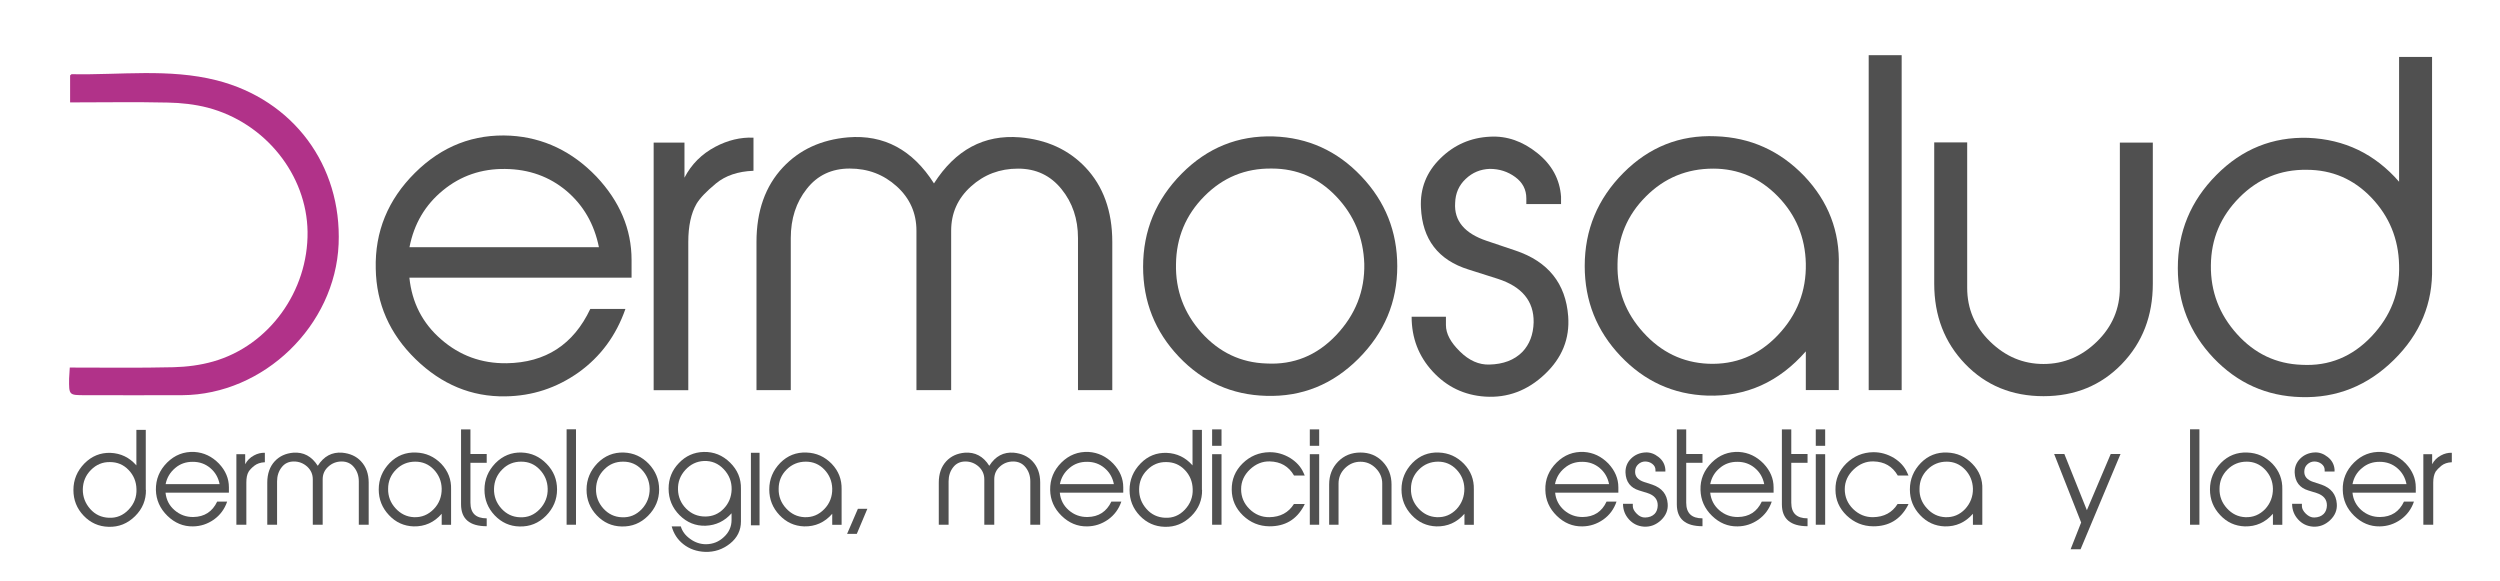 <svg width="241" height="56" viewBox="0 0 241 56" fill="none" xmlns="http://www.w3.org/2000/svg">
<path d="M6.726 35.432C10.128 35.432 13.427 35.48 16.726 35.4C18.007 35.368 19.328 35.2 20.553 34.848C25.933 33.32 29.721 28.064 29.649 22.344C29.576 16.856 25.573 11.832 20.017 10.376C18.776 10.056 17.462 9.912 16.181 9.888C13.067 9.816 9.952 9.872 6.758 9.872C6.758 8.952 6.758 8.112 6.758 7.272C6.806 7.24 6.862 7.152 6.918 7.152C11.578 7.248 16.277 6.576 20.889 7.744C28.279 9.624 32.955 15.944 32.643 23.528C32.315 31.384 25.437 38.048 17.567 38.096C14.444 38.112 11.329 38.096 8.207 38.096C6.645 38.096 6.645 38.096 6.662 36.496C6.67 36.216 6.702 35.928 6.726 35.432Z" fill="#B13289"/>
<path d="M60.867 26.768H39.465C39.713 29.168 40.722 31.152 42.523 32.712C44.309 34.272 46.407 35.048 48.84 35.016C52.604 34.96 55.286 33.208 56.903 29.784H60.29C59.393 32.352 57.888 34.384 55.782 35.896C53.66 37.4 51.307 38.176 48.72 38.208C45.462 38.264 42.571 37.064 40.065 34.624C37.559 32.184 36.278 29.272 36.222 25.896C36.134 22.328 37.399 19.248 40.001 16.664C42.603 14.08 45.678 12.888 49.217 13.08C52.395 13.272 55.15 14.584 57.496 17.024C59.754 19.424 60.883 22.104 60.883 25.064V26.768H60.867ZM57.736 23.832C57.288 21.6 56.239 19.784 54.605 18.4C52.956 17.016 50.986 16.312 48.704 16.288C46.422 16.256 44.413 16.944 42.708 18.344C40.994 19.744 39.913 21.568 39.473 23.832H57.736Z" fill="#505050"/>
<path d="M72.62 16.464C71.147 16.52 69.938 16.928 69.025 17.68C68.112 18.432 67.48 19.088 67.144 19.648C66.615 20.568 66.351 21.8 66.351 23.336V37.616H63.012V13.744H65.983V17.128C66.647 15.84 67.64 14.848 68.953 14.152C70.146 13.52 71.387 13.216 72.636 13.272V16.456H72.62V16.464Z" fill="#505050"/>
<path d="M107.225 37.608H103.918V22.952C103.918 21.112 103.39 19.536 102.325 18.224C101.26 16.912 99.875 16.256 98.138 16.256C96.384 16.256 94.871 16.824 93.598 17.976C92.325 19.128 91.692 20.544 91.692 22.24V37.608H88.345V22.232C88.345 20.536 87.705 19.104 86.448 17.968C85.175 16.816 83.669 16.248 81.908 16.248C80.179 16.248 78.801 16.896 77.777 18.2C76.744 19.496 76.231 21.088 76.231 22.952V37.608H72.925V23.328C72.925 20.344 73.773 17.944 75.479 16.128C77.072 14.432 79.162 13.464 81.756 13.24C85.207 12.96 87.977 14.44 90.035 17.68C92.1 14.448 94.855 12.96 98.314 13.24C100.908 13.464 103.006 14.424 104.631 16.128C106.352 17.944 107.225 20.344 107.225 23.328V37.608Z" fill="#505050"/>
<path d="M134.696 25.672C134.696 29.112 133.455 32.072 130.957 34.576C128.458 37.072 125.504 38.264 122.069 38.16C118.754 38.072 115.952 36.816 113.646 34.392C111.34 31.96 110.195 29.072 110.195 25.72C110.195 22.232 111.436 19.24 113.918 16.736C116.392 14.24 119.355 13.048 122.774 13.152C126.088 13.264 128.907 14.544 131.221 16.984C133.543 19.424 134.696 22.32 134.696 25.672ZM131.517 25.424C131.429 22.904 130.532 20.744 128.819 18.944C127.105 17.144 125.032 16.248 122.598 16.248C120.051 16.216 117.89 17.104 116.096 18.92C114.311 20.72 113.398 22.904 113.366 25.456C113.31 27.976 114.135 30.184 115.832 32.08C117.537 33.968 119.619 34.96 122.077 35.04C124.695 35.184 126.945 34.272 128.803 32.312C130.66 30.352 131.573 28.056 131.517 25.424Z" fill="#505050"/>
<path d="M151.173 30.488C151.333 32.64 150.589 34.504 148.915 36.08C147.25 37.656 145.32 38.376 143.151 38.232C141.149 38.096 139.468 37.288 138.106 35.808C136.745 34.328 136.081 32.568 136.081 30.536H139.388V31.336C139.388 32.16 139.828 32.992 140.733 33.88C141.621 34.76 142.574 35.176 143.575 35.144C144.912 35.112 145.977 34.712 146.754 33.928C147.45 33.2 147.811 32.248 147.843 31.072C147.875 29.024 146.714 27.624 144.368 26.872L141.573 25.984C138.643 25.072 137.114 23.072 136.978 20C136.889 18.16 137.514 16.584 138.851 15.272C140.18 13.96 141.782 13.264 143.647 13.176C145.264 13.088 146.778 13.616 148.195 14.752C149.604 15.88 150.365 17.28 150.485 18.96V19.672H147.138V19.12C147.138 18.272 146.778 17.584 146.065 17.064C145.352 16.544 144.544 16.28 143.615 16.28C142.718 16.312 141.95 16.624 141.293 17.248C140.637 17.864 140.3 18.64 140.276 19.568C140.164 21.28 141.181 22.504 143.335 23.224L146.089 24.152C149.244 25.208 150.941 27.336 151.173 30.488Z" fill="#505050"/>
<path d="M177.259 25.624V37.6H174.081V33.872C171.494 36.824 168.332 38.256 164.585 38.136C161.31 38.024 158.524 36.752 156.218 34.32C153.912 31.888 152.767 29 152.767 25.648C152.767 22.16 154.008 19.168 156.49 16.672C158.972 14.176 161.934 12.992 165.393 13.136C168.74 13.248 171.582 14.528 173.928 16.968C176.258 19.424 177.363 22.304 177.259 25.624ZM174.081 25.4C174.024 22.88 173.128 20.728 171.398 18.944C169.661 17.16 167.579 16.256 165.153 16.256C162.607 16.256 160.445 17.152 158.66 18.944C156.874 20.728 155.953 22.904 155.929 25.448C155.873 27.968 156.698 30.168 158.428 32.064C160.141 33.952 162.215 34.952 164.657 35.064C167.275 35.176 169.525 34.264 171.382 32.312C173.24 30.36 174.137 28.056 174.081 25.4Z" fill="#505050"/>
<path d="M183.32 37.608H180.142V5.32H183.32V37.608Z" fill="#505050"/>
<path d="M207.532 27.344C207.532 30.448 206.539 33.024 204.546 35.088C202.552 37.152 200.03 38.192 196.995 38.192C193.961 38.192 191.439 37.16 189.445 35.088C187.452 33.016 186.459 30.448 186.459 27.344V13.728H189.637V27.744C189.637 29.76 190.366 31.488 191.847 32.928C193.32 34.368 195.034 35.088 196.995 35.088C198.957 35.088 200.679 34.36 202.144 32.928C203.617 31.488 204.354 29.76 204.354 27.744V13.744H207.532V27.344Z" fill="#505050"/>
<path d="M234.45 25.8C234.539 29.232 233.306 32.2 230.767 34.696C228.229 37.192 225.251 38.384 221.816 38.28C218.501 38.192 215.699 36.936 213.393 34.52C211.087 32.088 209.942 29.2 209.942 25.848C209.942 22.36 211.175 19.368 213.657 16.872C216.131 14.368 219.086 13.184 222.505 13.288C226.011 13.432 228.934 14.832 231.272 17.52V5.488H234.45V25.8ZM231.272 25.544C231.216 23.024 230.327 20.864 228.614 19.064C226.9 17.264 224.81 16.368 222.352 16.368C219.838 16.336 217.677 17.224 215.875 19.04C214.074 20.856 213.153 23.024 213.129 25.576C213.097 28.096 213.937 30.304 215.643 32.2C217.348 34.096 219.43 35.08 221.888 35.168C224.506 35.312 226.756 34.392 228.614 32.432C230.471 30.472 231.36 28.184 231.272 25.544Z" fill="#505050"/>
<path d="M14.068 47.224C14.084 48.2 13.739 49.048 13.019 49.76C12.298 50.472 11.45 50.816 10.465 50.784C9.52 50.76 8.719 50.4 8.063 49.712C7.406 49.024 7.078 48.2 7.078 47.24C7.078 46.24 7.438 45.4 8.135 44.68C8.839 43.968 9.68 43.624 10.649 43.656C11.65 43.696 12.482 44.104 13.147 44.864V41.44H14.052V47.224H14.068ZM13.155 47.144C13.139 46.432 12.883 45.808 12.394 45.304C11.906 44.792 11.305 44.544 10.609 44.544C9.896 44.528 9.28 44.784 8.767 45.304C8.255 45.816 7.999 46.44 7.983 47.168C7.975 47.896 8.215 48.52 8.695 49.064C9.176 49.608 9.776 49.88 10.481 49.912C11.233 49.952 11.866 49.688 12.402 49.128C12.939 48.56 13.187 47.904 13.155 47.144Z" fill="#505050"/>
<path d="M22.058 47.496H15.957C16.029 48.184 16.317 48.744 16.83 49.184C17.342 49.624 17.935 49.848 18.631 49.84C19.704 49.824 20.473 49.328 20.937 48.352H21.898C21.65 49.088 21.209 49.664 20.617 50.088C20.009 50.512 19.344 50.736 18.599 50.744C17.671 50.76 16.846 50.416 16.133 49.72C15.421 49.024 15.052 48.192 15.028 47.232C15.012 46.216 15.365 45.336 16.109 44.592C16.854 43.856 17.727 43.52 18.743 43.568C19.648 43.624 20.433 44 21.105 44.688C21.754 45.376 22.066 46.136 22.066 46.976V47.488H22.058V47.496ZM21.169 46.664C21.041 46.024 20.745 45.52 20.273 45.12C19.8 44.72 19.24 44.52 18.599 44.52C17.943 44.512 17.374 44.704 16.894 45.112C16.413 45.52 16.093 46.024 15.965 46.672H21.169V46.664Z" fill="#505050"/>
<path d="M25.533 44.56C25.109 44.576 24.773 44.696 24.508 44.904C24.244 45.112 24.068 45.312 23.972 45.464C23.812 45.728 23.748 46.072 23.748 46.52V50.584H22.787V43.784H23.636V44.752C23.828 44.384 24.108 44.104 24.484 43.904C24.821 43.72 25.181 43.632 25.533 43.648V44.56Z" fill="#505050"/>
<path d="M35.533 50.584H34.589V46.4C34.589 45.88 34.437 45.424 34.132 45.048C33.836 44.672 33.428 44.488 32.939 44.488C32.443 44.488 32.003 44.656 31.65 44.984C31.282 45.312 31.106 45.72 31.106 46.2V50.584H30.153V46.2C30.153 45.72 29.969 45.312 29.617 44.984C29.248 44.656 28.824 44.488 28.328 44.488C27.831 44.488 27.439 44.672 27.151 45.048C26.862 45.416 26.71 45.872 26.71 46.4V50.584H25.765V46.52C25.765 45.672 26.006 44.984 26.486 44.464C26.942 43.976 27.535 43.704 28.271 43.64C29.256 43.568 30.041 43.976 30.633 44.904C31.218 43.976 32.011 43.56 32.995 43.64C33.74 43.712 34.34 43.976 34.797 44.464C35.285 44.984 35.541 45.664 35.541 46.52V50.584H35.533Z" fill="#505050"/>
<path d="M43.484 47.176V50.592H42.579V49.528C41.851 50.368 40.938 50.768 39.873 50.744C38.936 50.712 38.144 50.352 37.495 49.656C36.839 48.96 36.51 48.144 36.51 47.184C36.51 46.192 36.871 45.344 37.567 44.624C38.272 43.912 39.12 43.584 40.105 43.624C41.058 43.656 41.867 44.024 42.539 44.712C43.196 45.408 43.516 46.232 43.484 47.176ZM42.579 47.104C42.563 46.392 42.307 45.776 41.819 45.264C41.33 44.752 40.73 44.504 40.033 44.504C39.305 44.504 38.688 44.76 38.184 45.264C37.671 45.776 37.415 46.392 37.415 47.12C37.399 47.832 37.639 48.464 38.128 49C38.616 49.536 39.209 49.824 39.897 49.856C40.65 49.888 41.282 49.624 41.819 49.072C42.347 48.528 42.587 47.856 42.579 47.104Z" fill="#505050"/>
<path d="M46.919 50.728C45.27 50.728 44.445 50.024 44.445 48.616V41.392H45.35V43.768H46.919V44.616H45.35V48.456C45.35 49.472 45.87 49.968 46.919 49.968V50.728Z" fill="#505050"/>
<path d="M53.7 47.184C53.7 48.16 53.34 49.008 52.628 49.728C51.915 50.44 51.074 50.776 50.089 50.752C49.145 50.736 48.344 50.368 47.688 49.68C47.031 48.984 46.703 48.168 46.703 47.208C46.703 46.216 47.063 45.368 47.76 44.648C48.464 43.936 49.313 43.592 50.282 43.624C51.226 43.656 52.027 44.024 52.692 44.712C53.372 45.408 53.7 46.232 53.7 47.184ZM52.796 47.104C52.78 46.392 52.516 45.776 52.027 45.264C51.539 44.752 50.946 44.504 50.258 44.504C49.537 44.496 48.913 44.744 48.408 45.264C47.896 45.776 47.639 46.408 47.623 47.128C47.607 47.848 47.848 48.48 48.328 49.016C48.808 49.552 49.409 49.84 50.114 49.864C50.866 49.904 51.499 49.64 52.035 49.08C52.556 48.52 52.82 47.856 52.796 47.104Z" fill="#505050"/>
<path d="M55.526 50.584H54.621V41.384H55.526V50.584Z" fill="#505050"/>
<path d="M63.541 47.184C63.541 48.16 63.181 49.008 62.468 49.728C61.755 50.44 60.915 50.776 59.93 50.752C58.985 50.736 58.184 50.368 57.528 49.68C56.871 48.984 56.543 48.168 56.543 47.208C56.543 46.216 56.903 45.368 57.6 44.648C58.304 43.936 59.153 43.592 60.13 43.624C61.075 43.656 61.875 44.024 62.54 44.712C63.197 45.408 63.541 46.232 63.541 47.184ZM62.628 47.104C62.612 46.392 62.348 45.776 61.859 45.264C61.371 44.752 60.779 44.504 60.09 44.504C59.361 44.496 58.745 44.744 58.24 45.264C57.728 45.776 57.472 46.408 57.456 47.128C57.44 47.848 57.68 48.48 58.16 49.016C58.641 49.552 59.241 49.84 59.946 49.864C60.698 49.904 61.331 49.64 61.867 49.08C62.388 48.52 62.636 47.856 62.628 47.104Z" fill="#505050"/>
<path d="M71.427 47.128V50.264C71.427 51.12 71.083 51.832 70.378 52.4C69.674 52.96 68.873 53.232 67.968 53.2C67.16 53.168 66.455 52.92 65.871 52.456C65.31 52.016 64.942 51.44 64.75 50.744H65.63C65.766 51.216 66.063 51.616 66.535 51.952C66.999 52.296 67.52 52.464 68.064 52.464C68.729 52.456 69.305 52.224 69.786 51.768C70.282 51.312 70.522 50.76 70.522 50.128V49.48C69.858 50.232 69.025 50.64 68.024 50.68C67.055 50.712 66.215 50.368 65.51 49.664C64.806 48.96 64.453 48.104 64.453 47.104C64.453 46.152 64.782 45.328 65.438 44.648C66.095 43.952 66.895 43.592 67.84 43.568C68.809 43.544 69.658 43.88 70.386 44.6C71.099 45.304 71.451 46.144 71.427 47.128ZM70.53 47.192C70.546 46.44 70.298 45.792 69.77 45.232C69.241 44.672 68.601 44.408 67.856 44.44C67.152 44.472 66.567 44.76 66.071 45.296C65.574 45.84 65.342 46.464 65.358 47.176C65.374 47.904 65.638 48.52 66.143 49.032C66.655 49.544 67.264 49.792 67.984 49.792C68.689 49.792 69.273 49.544 69.77 49.032C70.258 48.52 70.506 47.912 70.53 47.192Z" fill="#505050"/>
<path d="M73.221 50.64H72.388V43.648H73.221V50.64Z" fill="#505050"/>
<path d="M81.131 47.176V50.592H80.227V49.528C79.498 50.368 78.585 50.768 77.52 50.744C76.584 50.712 75.799 50.352 75.142 49.656C74.486 48.96 74.157 48.144 74.157 47.184C74.157 46.192 74.518 45.344 75.214 44.624C75.919 43.912 76.768 43.584 77.744 43.624C78.697 43.656 79.506 44.024 80.178 44.712C80.843 45.408 81.155 46.232 81.131 47.176ZM80.227 47.104C80.21 46.392 79.954 45.776 79.466 45.264C78.978 44.752 78.377 44.504 77.68 44.504C76.96 44.504 76.335 44.76 75.831 45.264C75.318 45.776 75.062 46.392 75.062 47.12C75.046 47.832 75.286 48.464 75.775 49C76.271 49.544 76.856 49.824 77.552 49.856C78.305 49.888 78.937 49.624 79.466 49.072C79.994 48.528 80.243 47.856 80.227 47.104Z" fill="#505050"/>
<path d="M83.613 49.048L82.596 51.464H81.66L82.701 49.048H83.613Z" fill="#505050"/>
<path d="M100.267 50.584H99.322V46.4C99.322 45.88 99.17 45.424 98.866 45.048C98.57 44.672 98.161 44.488 97.673 44.488C97.177 44.488 96.736 44.656 96.384 44.984C96.016 45.312 95.847 45.72 95.847 46.2V50.584H94.887V46.2C94.887 45.72 94.703 45.312 94.35 44.984C93.982 44.656 93.558 44.488 93.061 44.488C92.573 44.488 92.172 44.672 91.884 45.048C91.596 45.416 91.444 45.872 91.444 46.4V50.584H90.499V46.52C90.499 45.672 90.739 44.984 91.22 44.464C91.676 43.976 92.269 43.704 93.005 43.64C93.99 43.568 94.783 43.976 95.367 44.904C95.952 43.976 96.744 43.56 97.729 43.64C98.474 43.712 99.066 43.976 99.531 44.464C100.019 44.984 100.275 45.664 100.275 46.52V50.584H100.267Z" fill="#505050"/>
<path d="M108.266 47.496H102.165C102.229 48.184 102.525 48.744 103.029 49.184C103.534 49.624 104.134 49.848 104.831 49.84C105.904 49.824 106.672 49.328 107.137 48.352H108.098C107.849 49.088 107.409 49.664 106.817 50.088C106.208 50.512 105.543 50.736 104.799 50.744C103.87 50.76 103.045 50.416 102.333 49.72C101.62 49.024 101.252 48.192 101.236 47.232C101.22 46.216 101.572 45.336 102.317 44.592C103.061 43.856 103.934 43.52 104.951 43.568C105.856 43.624 106.64 44 107.313 44.688C107.961 45.376 108.282 46.136 108.282 46.976V47.488H108.266V47.496ZM107.377 46.664C107.249 46.024 106.953 45.52 106.48 45.12C106.008 44.72 105.447 44.52 104.807 44.52C104.15 44.512 103.582 44.704 103.101 45.112C102.613 45.52 102.301 46.024 102.173 46.672H107.377V46.664Z" fill="#505050"/>
<path d="M115.88 47.224C115.896 48.2 115.552 49.048 114.831 49.76C114.103 50.472 113.262 50.816 112.277 50.784C111.332 50.76 110.532 50.4 109.875 49.712C109.219 49.024 108.89 48.2 108.89 47.24C108.89 46.24 109.251 45.4 109.947 44.68C110.644 43.96 111.493 43.624 112.461 43.656C113.462 43.696 114.295 44.104 114.959 44.864V41.44H115.864V47.224H115.88ZM114.975 47.144C114.959 46.432 114.703 45.808 114.215 45.304C113.726 44.792 113.126 44.544 112.429 44.544C111.717 44.528 111.1 44.784 110.588 45.304C110.075 45.816 109.819 46.44 109.811 47.168C109.803 47.896 110.043 48.52 110.524 49.064C111.004 49.608 111.605 49.88 112.309 49.912C113.062 49.952 113.694 49.688 114.223 49.128C114.751 48.56 115.007 47.904 114.975 47.144Z" fill="#505050"/>
<path d="M117.754 42.976H116.849V41.392H117.754V42.976ZM117.754 50.584H116.849V43.784H117.754V50.584Z" fill="#505050"/>
<path d="M125.784 48.576L125.688 48.776C124.976 50.096 123.871 50.744 122.374 50.736C121.389 50.728 120.54 50.376 119.827 49.696C119.115 49.008 118.747 48.184 118.739 47.208C118.723 46.224 119.075 45.376 119.787 44.672C120.508 43.968 121.365 43.608 122.374 43.592C123.086 43.584 123.751 43.776 124.375 44.152C124.96 44.52 125.392 44.984 125.64 45.536L125.776 45.84H124.744C124.231 44.952 123.454 44.504 122.398 44.48C121.693 44.464 121.068 44.72 120.508 45.24C119.932 45.784 119.643 46.424 119.643 47.16C119.643 47.904 119.916 48.544 120.452 49.072C120.988 49.6 121.637 49.864 122.366 49.856C123.422 49.84 124.215 49.416 124.736 48.584H125.776V48.576H125.784Z" fill="#505050"/>
<path d="M127.169 42.976H126.265V41.392H127.169V42.976ZM127.169 50.584H126.265V43.784H127.169V50.584Z" fill="#505050"/>
<path d="M134.151 50.584H133.247V46.608C133.247 46.04 133.03 45.544 132.614 45.128C132.198 44.712 131.709 44.512 131.149 44.512C130.58 44.512 130.092 44.712 129.66 45.128C129.243 45.544 129.035 46.032 129.035 46.608V50.584H128.13V46.704C128.13 45.824 128.419 45.088 128.987 44.504C129.556 43.92 130.276 43.624 131.149 43.624C132.006 43.624 132.718 43.912 133.287 44.504C133.855 45.096 134.143 45.832 134.143 46.704V50.584H134.151Z" fill="#505050"/>
<path d="M142.078 47.176V50.592H141.173V49.528C140.444 50.368 139.532 50.768 138.467 50.744C137.53 50.712 136.737 50.352 136.089 49.656C135.432 48.96 135.104 48.144 135.104 47.184C135.104 46.192 135.464 45.344 136.161 44.624C136.865 43.912 137.714 43.584 138.691 43.624C139.644 43.656 140.452 44.024 141.125 44.712C141.79 45.408 142.102 46.232 142.078 47.176ZM141.165 47.104C141.149 46.392 140.893 45.776 140.404 45.264C139.916 44.752 139.315 44.504 138.635 44.504C137.914 44.504 137.29 44.76 136.785 45.264C136.273 45.776 136.017 46.392 136.017 47.12C136.001 47.832 136.241 48.464 136.729 49C137.226 49.544 137.81 49.824 138.507 49.856C139.259 49.888 139.892 49.624 140.42 49.072C140.925 48.52 141.173 47.856 141.165 47.104Z" fill="#505050"/>
<path d="M156.017 47.496H149.916C149.98 48.184 150.285 48.744 150.781 49.184C151.294 49.624 151.894 49.848 152.583 49.84C153.656 49.824 154.424 49.328 154.873 48.352H155.833C155.585 49.088 155.153 49.664 154.552 50.088C153.944 50.512 153.279 50.736 152.535 50.744C151.606 50.76 150.781 50.416 150.069 49.72C149.356 49.024 148.988 48.192 148.972 47.232C148.94 46.216 149.308 45.336 150.053 44.592C150.797 43.856 151.67 43.52 152.687 43.568C153.591 43.624 154.376 44 155.049 44.688C155.689 45.376 156.009 46.136 156.009 46.976V47.496H156.017ZM155.113 46.664C154.985 46.024 154.688 45.52 154.216 45.12C153.744 44.72 153.183 44.52 152.535 44.52C151.878 44.512 151.31 44.704 150.829 45.112C150.341 45.512 150.029 46.024 149.9 46.672H155.105V46.664H155.113Z" fill="#505050"/>
<path d="M160.765 48.56C160.813 49.168 160.597 49.696 160.117 50.152C159.644 50.592 159.092 50.808 158.467 50.768C157.899 50.728 157.419 50.496 157.034 50.072C156.65 49.648 156.458 49.144 156.458 48.568H157.403V48.8C157.403 49.032 157.531 49.272 157.787 49.528C158.043 49.784 158.307 49.896 158.596 49.888C158.98 49.88 159.284 49.76 159.5 49.544C159.7 49.344 159.797 49.056 159.805 48.728C159.813 48.152 159.492 47.744 158.812 47.528L158.011 47.28C157.17 47.024 156.738 46.448 156.698 45.568C156.682 45.048 156.85 44.592 157.226 44.216C157.603 43.84 158.067 43.648 158.596 43.616C159.06 43.584 159.492 43.744 159.885 44.056C160.293 44.376 160.501 44.784 160.541 45.256V45.456H159.588V45.304C159.588 45.064 159.484 44.872 159.276 44.712C159.076 44.56 158.844 44.488 158.58 44.488C158.331 44.496 158.107 44.584 157.915 44.768C157.731 44.936 157.635 45.16 157.627 45.424C157.595 45.904 157.883 46.264 158.491 46.464L159.284 46.72C160.221 47.048 160.701 47.656 160.765 48.56Z" fill="#505050"/>
<path d="M164.12 50.728C162.471 50.728 161.646 50.024 161.646 48.616V41.392H162.551V43.768H164.12V44.616H162.551V48.456C162.551 49.472 163.071 49.968 164.12 49.968V50.728Z" fill="#505050"/>
<path d="M170.966 47.496H164.865C164.937 48.184 165.233 48.744 165.737 49.184C166.25 49.624 166.842 49.848 167.539 49.84C168.612 49.824 169.38 49.328 169.837 48.352H170.798C170.549 49.088 170.109 49.664 169.517 50.088C168.908 50.512 168.244 50.736 167.499 50.744C166.57 50.76 165.745 50.416 165.033 49.72C164.32 49.024 163.952 48.192 163.928 47.232C163.896 46.216 164.264 45.336 165.009 44.592C165.753 43.856 166.626 43.52 167.643 43.568C168.548 43.624 169.332 44 170.005 44.688C170.654 45.376 170.974 46.136 170.974 46.976V47.496H170.966ZM170.069 46.664C169.941 46.024 169.645 45.52 169.172 45.12C168.7 44.72 168.139 44.52 167.499 44.52C166.842 44.512 166.274 44.704 165.793 45.112C165.305 45.512 164.993 46.024 164.865 46.672H170.069V46.664Z" fill="#505050"/>
<path d="M174.256 50.728C172.607 50.728 171.774 50.024 171.774 48.616V41.392H172.679V43.768H174.248V44.616H172.679V48.456C172.679 49.472 173.2 49.968 174.248 49.968V50.728H174.256Z" fill="#505050"/>
<path d="M175.946 42.976H175.041V41.392H175.946V42.976ZM175.946 50.584H175.041V43.784H175.946V50.584Z" fill="#505050"/>
<path d="M183.985 48.576L183.889 48.776C183.176 50.096 182.063 50.744 180.574 50.736C179.589 50.728 178.74 50.376 178.02 49.696C177.307 49.008 176.939 48.184 176.939 47.208C176.923 46.224 177.275 45.376 177.988 44.672C178.716 43.968 179.573 43.608 180.574 43.592C181.286 43.584 181.951 43.776 182.583 44.152C183.168 44.52 183.592 44.984 183.84 45.536L183.977 45.84H182.944C182.431 44.952 181.655 44.504 180.598 44.48C179.893 44.464 179.269 44.72 178.708 45.24C178.132 45.784 177.835 46.424 177.835 47.16C177.835 47.904 178.108 48.544 178.644 49.072C179.189 49.6 179.829 49.864 180.558 49.856C181.615 49.84 182.407 49.416 182.928 48.584H183.969V48.576H183.985Z" fill="#505050"/>
<path d="M191.095 47.176V50.592H190.19V49.528C189.453 50.368 188.548 50.768 187.476 50.744C186.539 50.712 185.754 50.352 185.098 49.656C184.441 48.96 184.113 48.144 184.113 47.184C184.113 46.192 184.473 45.344 185.17 44.624C185.874 43.912 186.723 43.584 187.7 43.624C188.661 43.656 189.461 44.024 190.134 44.712C190.814 45.408 191.135 46.232 191.095 47.176ZM190.19 47.104C190.166 46.392 189.918 45.776 189.429 45.264C188.941 44.752 188.34 44.504 187.66 44.504C186.939 44.504 186.315 44.76 185.81 45.264C185.298 45.776 185.042 46.392 185.042 47.12C185.018 47.832 185.258 48.464 185.754 49C186.243 49.544 186.835 49.824 187.524 49.856C188.276 49.888 188.909 49.624 189.437 49.072C189.942 48.52 190.206 47.856 190.19 47.104Z" fill="#505050"/>
<path d="M204.41 43.784L200.566 52.952H199.606L200.622 50.368L198.02 43.768H199.005L201.175 49.184L203.473 43.768H204.418V43.784H204.41Z" fill="#505050"/>
<path d="M212.016 50.584H211.119V41.384H212.024V50.584H212.016Z" fill="#505050"/>
<path d="M220.015 47.176V50.592H219.11V49.528C218.381 50.368 217.468 50.768 216.404 50.744C215.467 50.712 214.674 50.352 214.026 49.656C213.369 48.96 213.041 48.144 213.041 47.184C213.041 46.192 213.401 45.344 214.098 44.624C214.802 43.912 215.651 43.584 216.636 43.624C217.589 43.656 218.397 44.024 219.07 44.712C219.726 45.408 220.039 46.232 220.015 47.176ZM219.11 47.104C219.094 46.392 218.838 45.776 218.349 45.264C217.861 44.752 217.26 44.504 216.58 44.504C215.851 44.504 215.235 44.76 214.73 45.264C214.218 45.776 213.962 46.392 213.962 47.12C213.946 47.832 214.186 48.464 214.674 49C215.171 49.544 215.755 49.824 216.444 49.856C217.196 49.888 217.829 49.624 218.365 49.072C218.87 48.52 219.118 47.856 219.11 47.104Z" fill="#505050"/>
<path d="M225.267 48.56C225.315 49.168 225.099 49.696 224.618 50.152C224.146 50.592 223.601 50.808 222.969 50.768C222.4 50.728 221.92 50.496 221.536 50.072C221.151 49.648 220.959 49.144 220.959 48.568H221.904V48.8C221.904 49.032 222.032 49.272 222.288 49.528C222.553 49.776 222.809 49.896 223.097 49.888C223.481 49.88 223.786 49.76 224.002 49.544C224.202 49.344 224.306 49.056 224.314 48.728C224.322 48.152 223.994 47.744 223.321 47.528L222.521 47.28C221.68 47.024 221.247 46.448 221.207 45.568C221.191 45.048 221.36 44.592 221.736 44.216C222.112 43.84 222.577 43.648 223.105 43.616C223.569 43.584 224.002 43.744 224.394 44.056C224.802 44.376 225.011 44.784 225.051 45.256V45.456H224.098V45.304C224.098 45.064 223.994 44.872 223.786 44.712C223.585 44.56 223.353 44.488 223.089 44.488C222.841 44.496 222.617 44.584 222.424 44.768C222.24 44.936 222.144 45.16 222.136 45.424C222.104 45.904 222.392 46.264 223.009 46.464L223.794 46.72C224.714 47.048 225.203 47.656 225.267 48.56Z" fill="#505050"/>
<path d="M232.881 47.496H226.78C226.844 48.184 227.149 48.744 227.645 49.184C228.157 49.624 228.758 49.848 229.446 49.84C230.519 49.824 231.288 49.328 231.744 48.352H232.705C232.457 49.088 232.017 49.664 231.424 50.088C230.816 50.512 230.151 50.736 229.406 50.744C228.478 50.76 227.653 50.416 226.94 49.72C226.228 49.024 225.859 48.192 225.843 47.232C225.811 46.216 226.18 45.336 226.924 44.592C227.669 43.856 228.542 43.52 229.559 43.568C230.463 43.624 231.248 44 231.921 44.688C232.561 45.376 232.881 46.136 232.881 46.976V47.496ZM231.985 46.664C231.856 46.024 231.56 45.52 231.088 45.12C230.615 44.72 230.055 44.52 229.414 44.52C228.758 44.512 228.189 44.704 227.709 45.112C227.213 45.512 226.908 46.024 226.78 46.672H231.985V46.664Z" fill="#505050"/>
<path d="M236.356 44.56C235.932 44.576 235.596 44.696 235.339 44.904C235.075 45.12 234.899 45.312 234.795 45.464C234.643 45.728 234.563 46.072 234.563 46.52V50.584H233.61V43.784H234.459V44.752C234.651 44.384 234.931 44.104 235.307 43.904C235.644 43.72 236.004 43.632 236.356 43.648V44.56Z" fill="#505050"/>
</svg>
